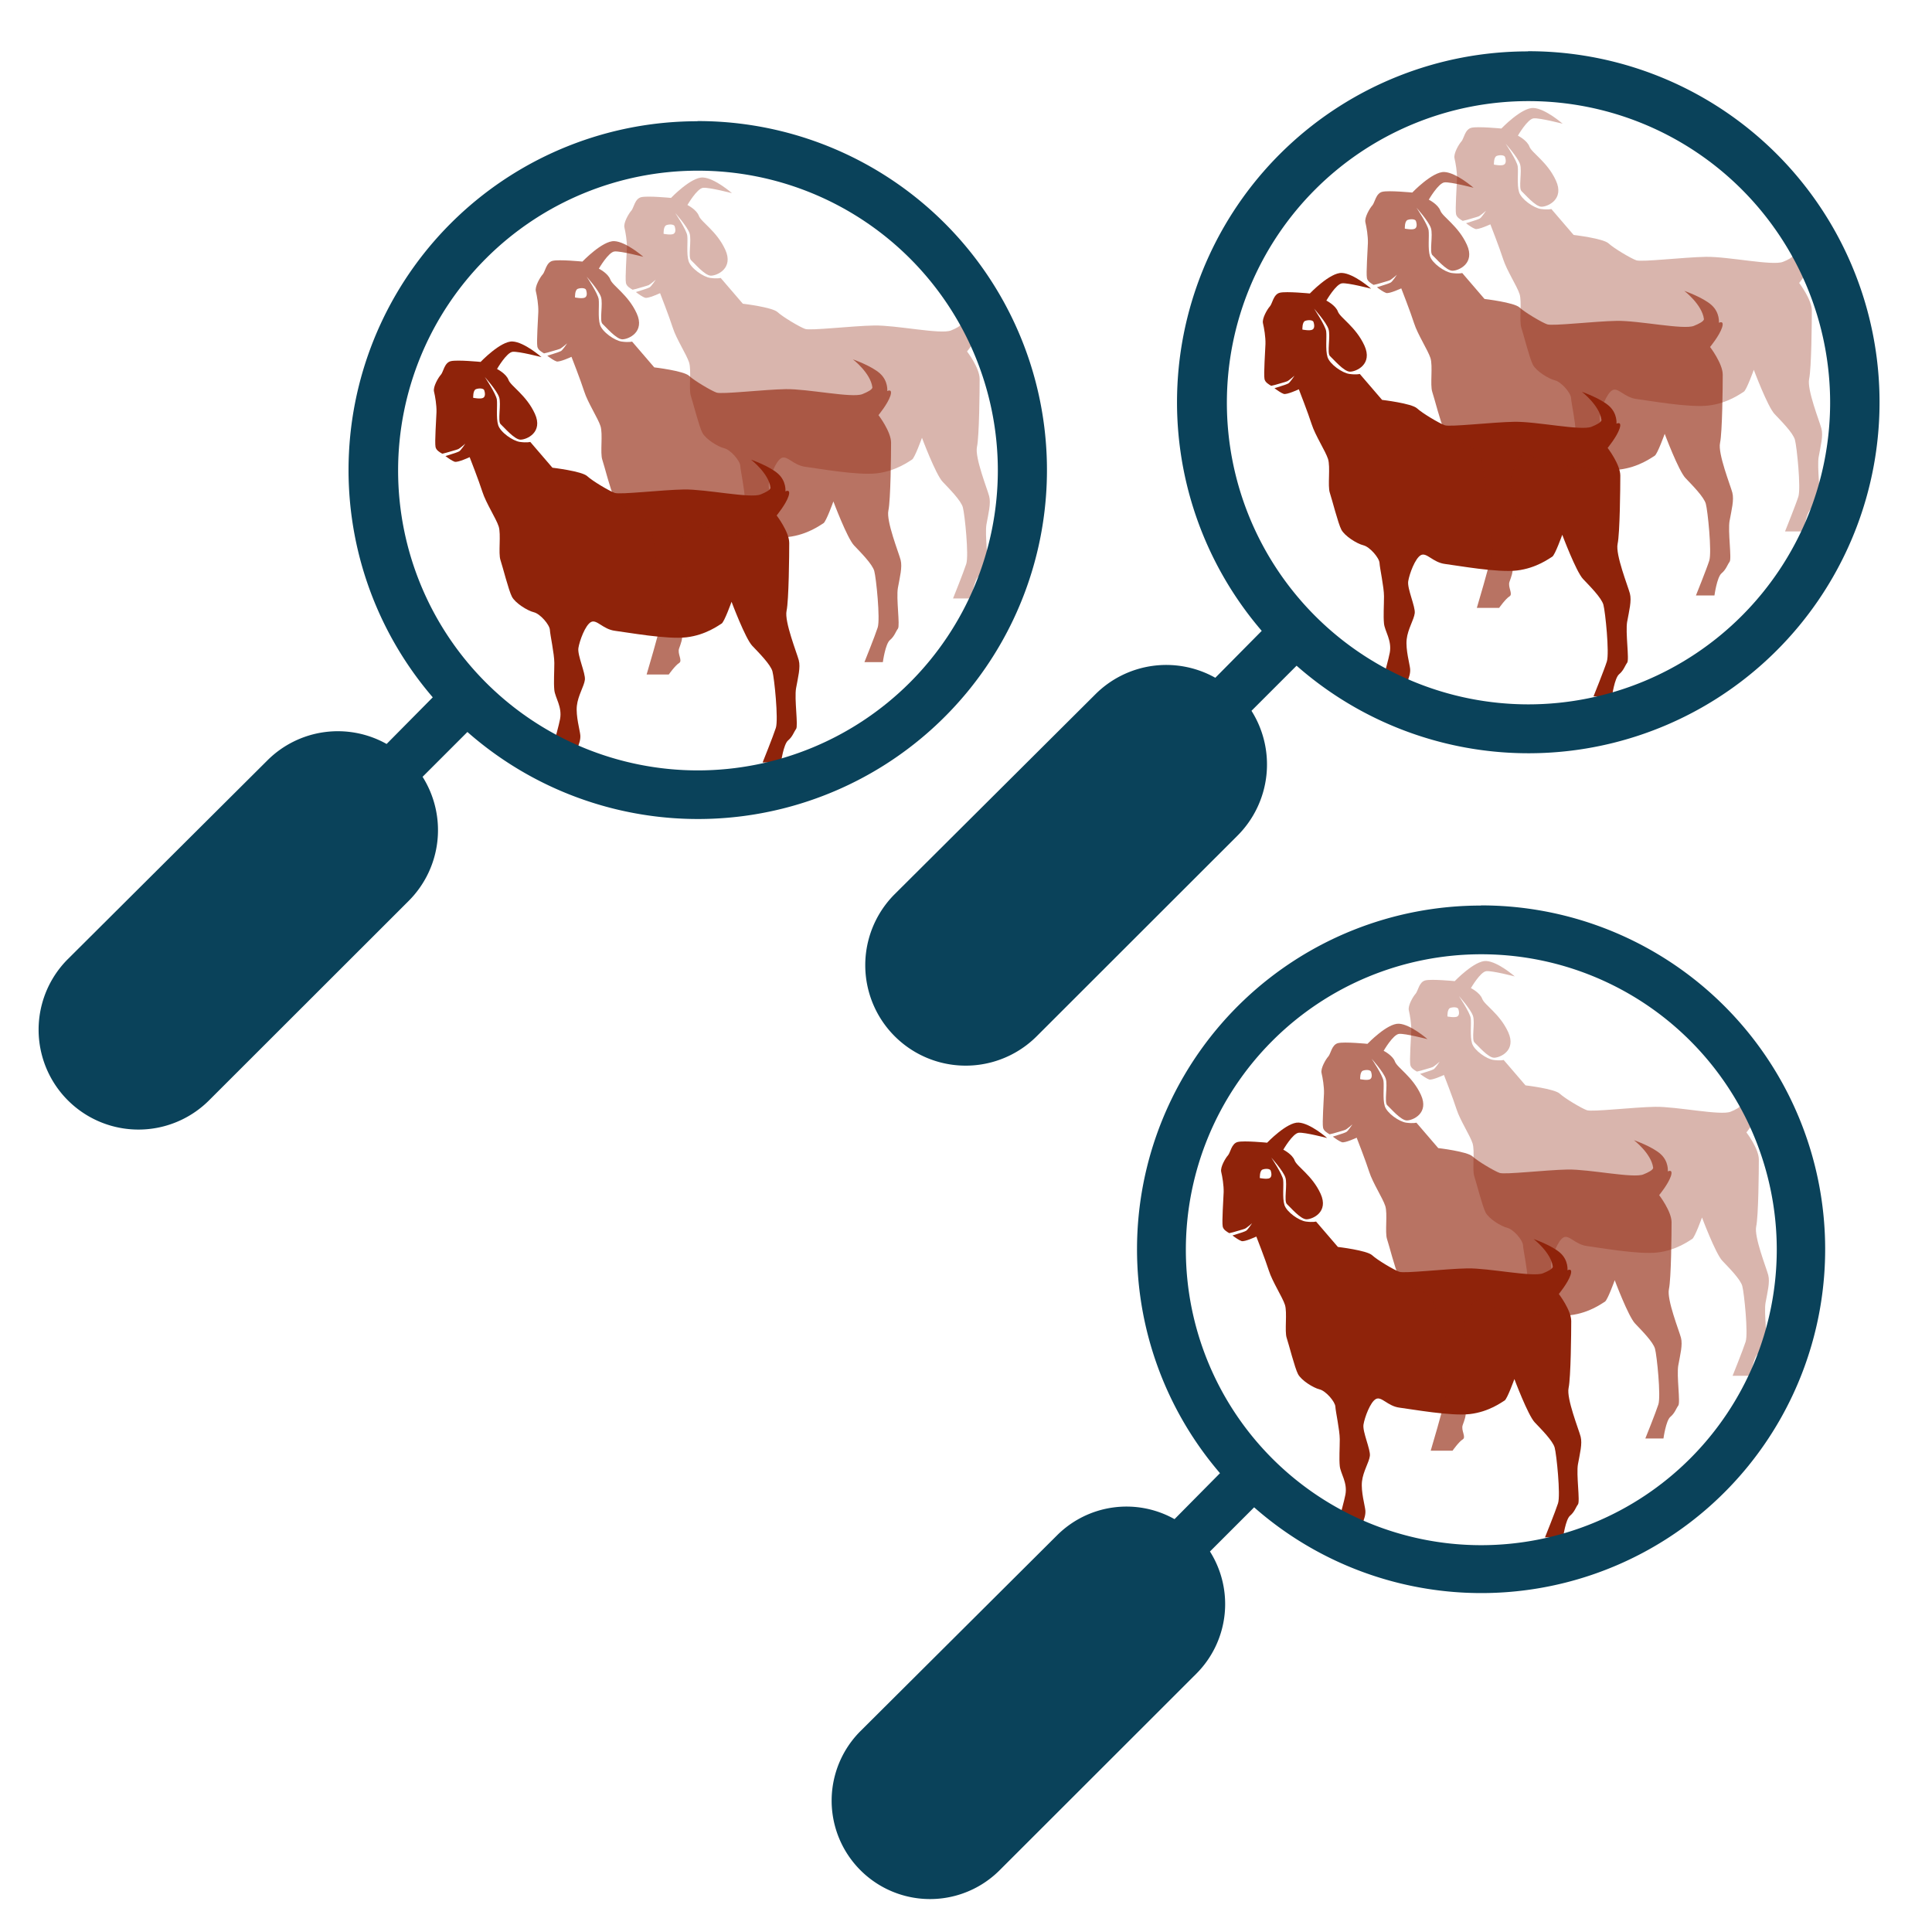 <?xml version="1.0" encoding="UTF-8" standalone="no"?>
<svg
   xmlns:dc="http://purl.org/dc/elements/1.1/"
   xmlns:cc="http://creativecommons.org/ns#"
   xmlns:rdf="http://www.w3.org/1999/02/22-rdf-syntax-ns#"
   xmlns:svg="http://www.w3.org/2000/svg"
   xmlns="http://www.w3.org/2000/svg"
   xmlns:sodipodi="http://sodipodi.sourceforge.net/DTD/sodipodi-0.dtd"
   xmlns:inkscape="http://www.inkscape.org/namespaces/inkscape"
   width="100px"
   height="100px"
   fill="#000000"
   data-name="Layer 1"
   version="1.1"
   viewBox="0 0 80 80"
   id="svg36"
   sodipodi:docname="suivi.svg"
   inkscape:version="0.92.4 (5da689c313, 2019-01-14)">
  <defs
     id="defs40" />
  <sodipodi:namedview
     pagecolor="#ffffff"
     bordercolor="#666666"
     borderopacity="1"
     objecttolerance="10"
     gridtolerance="10"
     guidetolerance="10"
     inkscape:pageopacity="0"
     inkscape:pageshadow="2"
     inkscape:window-width="888"
     inkscape:window-height="480"
     id="namedview38"
     showgrid="false"
     inkscape:zoom="2.36"
     inkscape:cx="50"
     inkscape:cy="50"
     inkscape:window-x="812"
     inkscape:window-y="105"
     inkscape:window-maximized="0"
     inkscape:current-layer="svg36" />
  <title
     id="title4">01_BO_search</title>
  <g
     transform="matrix(.684 0 0 .684 29.523 -4.083)"
     id="g14">
    <path
       d="m66.94 33.612c0.116-0.651 0.279-1.256 0.163-1.698-0.116-0.442-0.884-2.357-0.744-3.004 0.14-0.647 0.163-3.462 0.163-4.136 0-0.674-0.767-1.675-0.767-1.675s0.558-0.674 0.721-1.163c0.163-0.488-0.186-0.302-0.186-0.302s0.07-0.605-0.442-1.07c-0.512-0.465-1.651-0.861-1.651-0.861s1.07 0.822 1.186 1.698c0.018 0.135-0.302 0.297-0.605 0.419-0.629 0.254-3.326-0.326-4.675-0.302-1.349 0.023-3.884 0.326-4.21 0.209-0.326-0.116-1.349-0.721-1.675-1.023-0.326-0.302-2.117-0.512-2.117-0.512l-1.349-1.57s-0.198 0.058-0.628 0-1.186-0.582-1.326-1.023c-0.14-0.442-0.035-1.21-0.081-1.558-0.046-0.349-0.733-1.372-0.733-1.372s0.733 0.814 0.872 1.233c0.14 0.419-0.105 1.465 0.093 1.64 0.198 0.174 0.837 0.942 1.21 0.942 0.372 0 1.395-0.442 0.872-1.582-0.523-1.14-1.465-1.675-1.605-2.058-0.14-0.384-0.698-0.663-0.698-0.663s0.582-1.012 0.954-1.047c0.372-0.035 1.756 0.326 1.756 0.326s-1.047-0.919-1.768-0.954c-0.721-0.035-1.942 1.244-1.942 1.244s-1.419-0.14-1.814-0.046c-0.395 0.093-0.454 0.663-0.605 0.826-0.151 0.163-0.488 0.733-0.419 1.023 0.07 0.291 0.163 0.837 0.151 1.256-0.012 0.419-0.116 1.822-0.058 2.121 0.039 0.201 0.257 0.322 0.405 0.41 0.096-0.019 0.183-0.039 0.229-0.054 0.122-0.041 0.628-0.174 0.738-0.221 0.11-0.046 0.442-0.337 0.442-0.337s-0.273 0.419-0.378 0.471c-0.105 0.053-0.308 0.122-0.483 0.174-0.105 0.031-0.24 0.071-0.35 0.11 0.153 0.117 0.41 0.296 0.56 0.346 0.186 0.062 0.915-0.279 0.915-0.279s0.558 1.427 0.775 2.109c0.217 0.682 0.837 1.628 0.992 2.109 0.155 0.481-0.031 1.628 0.109 2.047 0.14 0.419 0.496 1.845 0.698 2.233 0.202 0.388 0.946 0.853 1.334 0.946 0.388 0.093 0.961 0.76 0.977 1.07 0.015 0.31 0.271 1.458 0.271 2.016 0 0.558-0.046 1.186 0 1.651 0.046 0.465 0.488 1.023 0.349 1.768-0.14 0.744-0.93 3.396-0.93 3.396h1.349s0.395-0.558 0.628-0.698-0.116-0.558 0-0.884c0.116-0.326 0.209-0.558 0.186-0.837-0.023-0.279-0.279-1.163-0.209-1.791 0.07-0.628 0.442-1.186 0.488-1.582 0.046-0.395-0.465-1.489-0.395-1.931 0.07-0.442 0.419-1.395 0.767-1.582 0.349-0.186 0.721 0.442 1.465 0.535 0.744 0.093 3.163 0.535 4.349 0.395 1.186-0.14 1.977-0.744 2.14-0.837 0.163-0.093 0.605-1.326 0.605-1.326s0.837 2.233 1.256 2.675c0.419 0.442 1.116 1.14 1.233 1.558 0.116 0.419 0.372 2.931 0.209 3.442-0.163 0.512-0.807 2.109-0.807 2.109h1.121s0.151-1.109 0.43-1.341c0.279-0.233 0.349-0.512 0.488-0.698 0.14-0.186-0.117-1.838-6.66e-4 -2.489zm-19.05-17.677c-0.155 0.093-0.613 0-0.613 0s-0.023-0.458 0.17-0.527c0.194-0.07 0.465-0.054 0.504 0.07 0.039 0.124 0.093 0.364-0.062 0.457z"
       fill="#8f230a"
       opacity=".333"
       stroke-width=".267"
       id="path6" />
    <path
       d="m55.345 43.598c0.116-0.651 0.279-1.256 0.163-1.698-0.116-0.442-0.884-2.357-0.744-3.004 0.14-0.647 0.163-3.462 0.163-4.136 0-0.674-0.767-1.675-0.767-1.675s0.558-0.674 0.721-1.163c0.163-0.488-0.186-0.302-0.186-0.302s0.07-0.605-0.442-1.07c-0.512-0.465-1.651-0.861-1.651-0.861s1.07 0.822 1.186 1.698c0.018 0.135-0.302 0.297-0.605 0.419-0.629 0.254-3.326-0.326-4.675-0.302-1.349 0.023-3.884 0.326-4.21 0.209-0.326-0.116-1.349-0.721-1.675-1.023-0.326-0.302-2.117-0.512-2.117-0.512l-1.349-1.57s-0.198 0.058-0.628 0-1.186-0.582-1.326-1.023c-0.14-0.442-0.035-1.21-0.081-1.558-0.046-0.349-0.733-1.372-0.733-1.372s0.733 0.814 0.872 1.233c0.14 0.419-0.105 1.465 0.093 1.64 0.198 0.174 0.837 0.942 1.21 0.942 0.372 0 1.395-0.442 0.872-1.582-0.523-1.14-1.465-1.675-1.605-2.058-0.14-0.384-0.698-0.663-0.698-0.663s0.582-1.012 0.954-1.047c0.372-0.035 1.756 0.326 1.756 0.326s-1.047-0.919-1.768-0.954c-0.721-0.035-1.942 1.244-1.942 1.244s-1.419-0.14-1.814-0.046c-0.395 0.093-0.454 0.663-0.605 0.826-0.151 0.163-0.488 0.733-0.419 1.023 0.07 0.291 0.163 0.837 0.151 1.256-0.012 0.419-0.116 1.822-0.058 2.121 0.039 0.201 0.257 0.322 0.405 0.41 0.096-0.019 0.183-0.039 0.229-0.054 0.122-0.041 0.628-0.174 0.738-0.221 0.11-0.046 0.442-0.337 0.442-0.337s-0.273 0.419-0.378 0.471c-0.105 0.053-0.308 0.122-0.483 0.174-0.105 0.031-0.24 0.071-0.35 0.11 0.153 0.117 0.41 0.296 0.56 0.346 0.186 0.062 0.915-0.279 0.915-0.279s0.558 1.427 0.775 2.109c0.217 0.682 0.837 1.628 0.992 2.109 0.155 0.481-0.031 1.628 0.109 2.047 0.14 0.419 0.496 1.845 0.698 2.233 0.202 0.388 0.946 0.853 1.334 0.946 0.388 0.093 0.961 0.76 0.977 1.07 0.015 0.31 0.271 1.458 0.271 2.016 0 0.558-0.046 1.186 0 1.651 0.046 0.465 0.488 1.023 0.349 1.768-0.14 0.744-0.93 3.396-0.93 3.396h1.349s0.395-0.558 0.628-0.698-0.116-0.558 0-0.884c0.116-0.326 0.209-0.558 0.186-0.837-0.023-0.279-0.279-1.163-0.209-1.791 0.07-0.628 0.442-1.186 0.488-1.582 0.046-0.395-0.465-1.489-0.395-1.931 0.07-0.442 0.419-1.395 0.767-1.582 0.349-0.186 0.721 0.442 1.465 0.535 0.744 0.093 3.163 0.535 4.349 0.395 1.186-0.14 1.977-0.744 2.14-0.837 0.163-0.093 0.605-1.326 0.605-1.326s0.837 2.233 1.256 2.675c0.419 0.442 1.116 1.14 1.233 1.558 0.116 0.419 0.372 2.931 0.209 3.442-0.163 0.512-0.807 2.109-0.807 2.109h1.121s0.151-1.109 0.43-1.341c0.279-0.233 0.349-0.512 0.488-0.698 0.14-0.186-0.117-1.838-6.67e-4 -2.489zm-19.05-17.677c-0.155 0.093-0.613 0-0.613 0s-0.023-0.458 0.17-0.527c0.194-0.07 0.465-0.054 0.504 0.07 0.039 0.124 0.093 0.364-0.062 0.457z"
       fill="#8f230a"
       stroke-width=".267"
       id="path8" />
    <path
       d="m61.546 37.488c0.116-0.651 0.279-1.256 0.163-1.698-0.116-0.442-0.884-2.357-0.744-3.004 0.14-0.647 0.163-3.462 0.163-4.136 0-0.674-0.767-1.675-0.767-1.675s0.558-0.674 0.721-1.163c0.163-0.488-0.186-0.302-0.186-0.302s0.07-0.605-0.442-1.07c-0.512-0.465-1.651-0.861-1.651-0.861s1.07 0.822 1.186 1.698c0.018 0.135-0.302 0.297-0.605 0.419-0.629 0.254-3.326-0.326-4.675-0.302-1.349 0.023-3.884 0.326-4.21 0.209-0.326-0.116-1.349-0.721-1.675-1.023-0.326-0.302-2.117-0.512-2.117-0.512l-1.349-1.57s-0.198 0.058-0.628 0-1.186-0.582-1.326-1.023c-0.14-0.442-0.035-1.21-0.081-1.558-0.046-0.349-0.733-1.372-0.733-1.372s0.733 0.814 0.872 1.233c0.14 0.419-0.105 1.465 0.093 1.64 0.198 0.174 0.837 0.942 1.21 0.942 0.372 0 1.395-0.442 0.872-1.582-0.523-1.14-1.465-1.675-1.605-2.058-0.14-0.384-0.698-0.663-0.698-0.663s0.582-1.012 0.954-1.047c0.372-0.035 1.756 0.326 1.756 0.326s-1.047-0.919-1.768-0.954c-0.721-0.035-1.942 1.244-1.942 1.244s-1.419-0.14-1.814-0.046c-0.395 0.093-0.454 0.663-0.605 0.826-0.151 0.163-0.488 0.733-0.419 1.023 0.07 0.291 0.163 0.837 0.151 1.256-0.012 0.419-0.116 1.822-0.058 2.121 0.039 0.201 0.257 0.322 0.405 0.41 0.096-0.019 0.183-0.039 0.229-0.054 0.122-0.041 0.628-0.174 0.738-0.221 0.11-0.046 0.442-0.337 0.442-0.337s-0.273 0.419-0.378 0.471c-0.105 0.053-0.308 0.122-0.483 0.174-0.105 0.031-0.24 0.071-0.35 0.11 0.153 0.117 0.41 0.296 0.56 0.346 0.186 0.062 0.915-0.279 0.915-0.279s0.558 1.427 0.775 2.109c0.217 0.682 0.837 1.628 0.992 2.109 0.155 0.481-0.031 1.628 0.109 2.047 0.14 0.419 0.496 1.845 0.698 2.233 0.202 0.388 0.946 0.853 1.334 0.946 0.388 0.093 0.961 0.76 0.977 1.07 0.015 0.31 0.271 1.458 0.271 2.016 0 0.558-0.046 1.186 0 1.651 0.046 0.465 0.488 1.023 0.349 1.768-0.14 0.744-0.93 3.396-0.93 3.396h1.349s0.395-0.558 0.628-0.698-0.116-0.558 0-0.884c0.116-0.326 0.209-0.558 0.186-0.837-0.023-0.279-0.279-1.163-0.209-1.791 0.07-0.628 0.442-1.186 0.488-1.582 0.046-0.395-0.465-1.489-0.395-1.931 0.07-0.442 0.419-1.395 0.767-1.582 0.349-0.186 0.721 0.442 1.465 0.535 0.744 0.093 3.163 0.535 4.349 0.395 1.186-0.14 1.977-0.744 2.14-0.837 0.163-0.093 0.605-1.326 0.605-1.326s0.837 2.233 1.256 2.675c0.419 0.442 1.116 1.14 1.233 1.558 0.116 0.419 0.372 2.931 0.209 3.442-0.163 0.512-0.807 2.109-0.807 2.109h1.121s0.151-1.109 0.43-1.341c0.279-0.233 0.349-0.512 0.488-0.698 0.14-0.186-0.117-1.838-6.66e-4 -2.489zm-19.05-17.677c-0.155 0.093-0.613 0-0.613 0s-0.023-0.458 0.17-0.527c0.194-0.07 0.465-0.054 0.504 0.07 0.039 0.124 0.093 0.364-0.062 0.457z"
       fill="#8f230a"
       opacity=".636"
       stroke-width=".267"
       id="path10" />
    <path
       d="m49.36 9.08a21.24 21.24 0 0 0-16.14 35.08l-2.81 2.84a6.07 6.07 0 0 0-7.26 1l-12.15 12.1a6.081 6.081 0 0 0 8.6 8.6l12.16-12.15a6.09 6.09 0 0 0 0.84-7.55l2.73-2.73a21.25 21.25 0 1 0 14-37.2zm0 39.53a18.26 18.26 0 1 1 18.27-18.26 18.28 18.28 0 0 1-18.27 18.26z"
       fill="#0a425a"
       id="path12" />
  </g>
  <g
     transform="matrix(.67 0 0 .67 28.26 31.414)"
     id="g24">
    <path
       d="m66.94 33.612c0.116-0.651 0.279-1.256 0.163-1.698-0.116-0.442-0.884-2.357-0.744-3.004 0.14-0.647 0.163-3.462 0.163-4.136 0-0.674-0.767-1.675-0.767-1.675s0.558-0.674 0.721-1.163c0.163-0.488-0.186-0.302-0.186-0.302s0.07-0.605-0.442-1.07c-0.512-0.465-1.651-0.861-1.651-0.861s1.07 0.822 1.186 1.698c0.018 0.135-0.302 0.297-0.605 0.419-0.629 0.254-3.326-0.326-4.675-0.302-1.349 0.023-3.884 0.326-4.21 0.209-0.326-0.116-1.349-0.721-1.675-1.023-0.326-0.302-2.117-0.512-2.117-0.512l-1.349-1.57s-0.198 0.058-0.628 0-1.186-0.582-1.326-1.023c-0.14-0.442-0.035-1.21-0.081-1.558-0.046-0.349-0.733-1.372-0.733-1.372s0.733 0.814 0.872 1.233c0.14 0.419-0.105 1.465 0.093 1.64 0.198 0.174 0.837 0.942 1.21 0.942 0.372 0 1.395-0.442 0.872-1.582-0.523-1.14-1.465-1.675-1.605-2.058-0.14-0.384-0.698-0.663-0.698-0.663s0.582-1.012 0.954-1.047c0.372-0.035 1.756 0.326 1.756 0.326s-1.047-0.919-1.768-0.954c-0.721-0.035-1.942 1.244-1.942 1.244s-1.419-0.14-1.814-0.046c-0.395 0.093-0.454 0.663-0.605 0.826-0.151 0.163-0.488 0.733-0.419 1.023 0.07 0.291 0.163 0.837 0.151 1.256-0.012 0.419-0.116 1.822-0.058 2.121 0.039 0.201 0.257 0.322 0.405 0.41 0.096-0.019 0.183-0.039 0.229-0.054 0.122-0.041 0.628-0.174 0.738-0.221 0.11-0.046 0.442-0.337 0.442-0.337s-0.273 0.419-0.378 0.471c-0.105 0.053-0.308 0.122-0.483 0.174-0.105 0.031-0.24 0.071-0.35 0.11 0.153 0.117 0.41 0.296 0.56 0.346 0.186 0.062 0.915-0.279 0.915-0.279s0.558 1.427 0.775 2.109c0.217 0.682 0.837 1.628 0.992 2.109 0.155 0.481-0.031 1.628 0.109 2.047 0.14 0.419 0.496 1.845 0.698 2.233 0.202 0.388 0.946 0.853 1.334 0.946 0.388 0.093 0.961 0.76 0.977 1.07 0.015 0.31 0.271 1.458 0.271 2.016 0 0.558-0.046 1.186 0 1.651 0.046 0.465 0.488 1.023 0.349 1.768-0.14 0.744-0.93 3.396-0.93 3.396h1.349s0.395-0.558 0.628-0.698-0.116-0.558 0-0.884c0.116-0.326 0.209-0.558 0.186-0.837-0.023-0.279-0.279-1.163-0.209-1.791 0.07-0.628 0.442-1.186 0.488-1.582 0.046-0.395-0.465-1.489-0.395-1.931 0.07-0.442 0.419-1.395 0.767-1.582 0.349-0.186 0.721 0.442 1.465 0.535 0.744 0.093 3.163 0.535 4.349 0.395 1.186-0.14 1.977-0.744 2.14-0.837 0.163-0.093 0.605-1.326 0.605-1.326s0.837 2.233 1.256 2.675c0.419 0.442 1.116 1.14 1.233 1.558 0.116 0.419 0.372 2.931 0.209 3.442-0.163 0.512-0.807 2.109-0.807 2.109h1.121s0.151-1.109 0.43-1.341c0.279-0.233 0.349-0.512 0.488-0.698 0.14-0.186-0.117-1.838-6.66e-4 -2.489zm-19.05-17.677c-0.155 0.093-0.613 0-0.613 0s-0.023-0.458 0.17-0.527c0.194-0.07 0.465-0.054 0.504 0.07 0.039 0.124 0.093 0.364-0.062 0.457z"
       fill="#8f230a"
       opacity=".333"
       stroke-width=".267"
       id="path16" />
    <path
       d="m55.345 43.598c0.116-0.651 0.279-1.256 0.163-1.698-0.116-0.442-0.884-2.357-0.744-3.004 0.14-0.647 0.163-3.462 0.163-4.136 0-0.674-0.767-1.675-0.767-1.675s0.558-0.674 0.721-1.163c0.163-0.488-0.186-0.302-0.186-0.302s0.07-0.605-0.442-1.07c-0.512-0.465-1.651-0.861-1.651-0.861s1.07 0.822 1.186 1.698c0.018 0.135-0.302 0.297-0.605 0.419-0.629 0.254-3.326-0.326-4.675-0.302-1.349 0.023-3.884 0.326-4.21 0.209-0.326-0.116-1.349-0.721-1.675-1.023-0.326-0.302-2.117-0.512-2.117-0.512l-1.349-1.57s-0.198 0.058-0.628 0-1.186-0.582-1.326-1.023c-0.14-0.442-0.035-1.21-0.081-1.558-0.046-0.349-0.733-1.372-0.733-1.372s0.733 0.814 0.872 1.233c0.14 0.419-0.105 1.465 0.093 1.64 0.198 0.174 0.837 0.942 1.21 0.942 0.372 0 1.395-0.442 0.872-1.582-0.523-1.14-1.465-1.675-1.605-2.058-0.14-0.384-0.698-0.663-0.698-0.663s0.582-1.012 0.954-1.047c0.372-0.035 1.756 0.326 1.756 0.326s-1.047-0.919-1.768-0.954c-0.721-0.035-1.942 1.244-1.942 1.244s-1.419-0.14-1.814-0.046c-0.395 0.093-0.454 0.663-0.605 0.826-0.151 0.163-0.488 0.733-0.419 1.023 0.07 0.291 0.163 0.837 0.151 1.256-0.012 0.419-0.116 1.822-0.058 2.121 0.039 0.201 0.257 0.322 0.405 0.41 0.096-0.019 0.183-0.039 0.229-0.054 0.122-0.041 0.628-0.174 0.738-0.221 0.11-0.046 0.442-0.337 0.442-0.337s-0.273 0.419-0.378 0.471c-0.105 0.053-0.308 0.122-0.483 0.174-0.105 0.031-0.24 0.071-0.35 0.11 0.153 0.117 0.41 0.296 0.56 0.346 0.186 0.062 0.915-0.279 0.915-0.279s0.558 1.427 0.775 2.109c0.217 0.682 0.837 1.628 0.992 2.109 0.155 0.481-0.031 1.628 0.109 2.047 0.14 0.419 0.496 1.845 0.698 2.233 0.202 0.388 0.946 0.853 1.334 0.946 0.388 0.093 0.961 0.76 0.977 1.07 0.015 0.31 0.271 1.458 0.271 2.016 0 0.558-0.046 1.186 0 1.651 0.046 0.465 0.488 1.023 0.349 1.768-0.14 0.744-0.93 3.396-0.93 3.396h1.349s0.395-0.558 0.628-0.698-0.116-0.558 0-0.884c0.116-0.326 0.209-0.558 0.186-0.837-0.023-0.279-0.279-1.163-0.209-1.791 0.07-0.628 0.442-1.186 0.488-1.582 0.046-0.395-0.465-1.489-0.395-1.931 0.07-0.442 0.419-1.395 0.767-1.582 0.349-0.186 0.721 0.442 1.465 0.535 0.744 0.093 3.163 0.535 4.349 0.395 1.186-0.14 1.977-0.744 2.14-0.837 0.163-0.093 0.605-1.326 0.605-1.326s0.837 2.233 1.256 2.675c0.419 0.442 1.116 1.14 1.233 1.558 0.116 0.419 0.372 2.931 0.209 3.442-0.163 0.512-0.807 2.109-0.807 2.109h1.121s0.151-1.109 0.43-1.341c0.279-0.233 0.349-0.512 0.488-0.698 0.14-0.186-0.117-1.838-6.67e-4 -2.489zm-19.05-17.677c-0.155 0.093-0.613 0-0.613 0s-0.023-0.458 0.17-0.527c0.194-0.07 0.465-0.054 0.504 0.07 0.039 0.124 0.093 0.364-0.062 0.457z"
       fill="#8f230a"
       stroke-width=".267"
       id="path18" />
    <path
       d="m61.546 37.488c0.116-0.651 0.279-1.256 0.163-1.698-0.116-0.442-0.884-2.357-0.744-3.004 0.14-0.647 0.163-3.462 0.163-4.136 0-0.674-0.767-1.675-0.767-1.675s0.558-0.674 0.721-1.163c0.163-0.488-0.186-0.302-0.186-0.302s0.07-0.605-0.442-1.07c-0.512-0.465-1.651-0.861-1.651-0.861s1.07 0.822 1.186 1.698c0.018 0.135-0.302 0.297-0.605 0.419-0.629 0.254-3.326-0.326-4.675-0.302-1.349 0.023-3.884 0.326-4.21 0.209-0.326-0.116-1.349-0.721-1.675-1.023-0.326-0.302-2.117-0.512-2.117-0.512l-1.349-1.57s-0.198 0.058-0.628 0-1.186-0.582-1.326-1.023c-0.14-0.442-0.035-1.21-0.081-1.558-0.046-0.349-0.733-1.372-0.733-1.372s0.733 0.814 0.872 1.233c0.14 0.419-0.105 1.465 0.093 1.64 0.198 0.174 0.837 0.942 1.21 0.942 0.372 0 1.395-0.442 0.872-1.582-0.523-1.14-1.465-1.675-1.605-2.058-0.14-0.384-0.698-0.663-0.698-0.663s0.582-1.012 0.954-1.047c0.372-0.035 1.756 0.326 1.756 0.326s-1.047-0.919-1.768-0.954c-0.721-0.035-1.942 1.244-1.942 1.244s-1.419-0.14-1.814-0.046c-0.395 0.093-0.454 0.663-0.605 0.826-0.151 0.163-0.488 0.733-0.419 1.023 0.07 0.291 0.163 0.837 0.151 1.256-0.012 0.419-0.116 1.822-0.058 2.121 0.039 0.201 0.257 0.322 0.405 0.41 0.096-0.019 0.183-0.039 0.229-0.054 0.122-0.041 0.628-0.174 0.738-0.221 0.11-0.046 0.442-0.337 0.442-0.337s-0.273 0.419-0.378 0.471c-0.105 0.053-0.308 0.122-0.483 0.174-0.105 0.031-0.24 0.071-0.35 0.11 0.153 0.117 0.41 0.296 0.56 0.346 0.186 0.062 0.915-0.279 0.915-0.279s0.558 1.427 0.775 2.109c0.217 0.682 0.837 1.628 0.992 2.109 0.155 0.481-0.031 1.628 0.109 2.047 0.14 0.419 0.496 1.845 0.698 2.233 0.202 0.388 0.946 0.853 1.334 0.946 0.388 0.093 0.961 0.76 0.977 1.07 0.015 0.31 0.271 1.458 0.271 2.016 0 0.558-0.046 1.186 0 1.651 0.046 0.465 0.488 1.023 0.349 1.768-0.14 0.744-0.93 3.396-0.93 3.396h1.349s0.395-0.558 0.628-0.698-0.116-0.558 0-0.884c0.116-0.326 0.209-0.558 0.186-0.837-0.023-0.279-0.279-1.163-0.209-1.791 0.07-0.628 0.442-1.186 0.488-1.582 0.046-0.395-0.465-1.489-0.395-1.931 0.07-0.442 0.419-1.395 0.767-1.582 0.349-0.186 0.721 0.442 1.465 0.535 0.744 0.093 3.163 0.535 4.349 0.395 1.186-0.14 1.977-0.744 2.14-0.837 0.163-0.093 0.605-1.326 0.605-1.326s0.837 2.233 1.256 2.675c0.419 0.442 1.116 1.14 1.233 1.558 0.116 0.419 0.372 2.931 0.209 3.442-0.163 0.512-0.807 2.109-0.807 2.109h1.121s0.151-1.109 0.43-1.341c0.279-0.233 0.349-0.512 0.488-0.698 0.14-0.186-0.117-1.838-6.66e-4 -2.489zm-19.05-17.677c-0.155 0.093-0.613 0-0.613 0s-0.023-0.458 0.17-0.527c0.194-0.07 0.465-0.054 0.504 0.07 0.039 0.124 0.093 0.364-0.062 0.457z"
       fill="#8f230a"
       opacity=".636"
       stroke-width=".267"
       id="path20" />
    <path
       d="m49.36 9.08a21.24 21.24 0 0 0-16.14 35.08l-2.81 2.84a6.07 6.07 0 0 0-7.26 1l-12.15 12.1a6.081 6.081 0 0 0 8.6 8.6l12.16-12.15a6.09 6.09 0 0 0 0.84-7.55l2.73-2.73a21.25 21.25 0 1 0 14-37.2zm0 39.53a18.26 18.26 0 1 1 18.27-18.26 18.28 18.28 0 0 1-18.27 18.26z"
       fill="#0a425a"
       id="path22" />
  </g>
  <g
     transform="matrix(.68 0 0 .68 -4.67 -1.154)"
     id="g34">
    <path
       d="m66.94 33.612c0.116-0.651 0.279-1.256 0.163-1.698-0.116-0.442-0.884-2.357-0.744-3.004 0.14-0.647 0.163-3.462 0.163-4.136 0-0.674-0.767-1.675-0.767-1.675s0.558-0.674 0.721-1.163c0.163-0.488-0.186-0.302-0.186-0.302s0.07-0.605-0.442-1.07c-0.512-0.465-1.651-0.861-1.651-0.861s1.07 0.822 1.186 1.698c0.018 0.135-0.302 0.297-0.605 0.419-0.629 0.254-3.326-0.326-4.675-0.302-1.349 0.023-3.884 0.326-4.21 0.209-0.326-0.116-1.349-0.721-1.675-1.023-0.326-0.302-2.117-0.512-2.117-0.512l-1.349-1.57s-0.198 0.058-0.628 0-1.186-0.582-1.326-1.023c-0.14-0.442-0.035-1.21-0.081-1.558-0.046-0.349-0.733-1.372-0.733-1.372s0.733 0.814 0.872 1.233c0.14 0.419-0.105 1.465 0.093 1.64 0.198 0.174 0.837 0.942 1.21 0.942 0.372 0 1.395-0.442 0.872-1.582-0.523-1.14-1.465-1.675-1.605-2.058-0.14-0.384-0.698-0.663-0.698-0.663s0.582-1.012 0.954-1.047c0.372-0.035 1.756 0.326 1.756 0.326s-1.047-0.919-1.768-0.954c-0.721-0.035-1.942 1.244-1.942 1.244s-1.419-0.14-1.814-0.046c-0.395 0.093-0.454 0.663-0.605 0.826-0.151 0.163-0.488 0.733-0.419 1.023 0.07 0.291 0.163 0.837 0.151 1.256-0.012 0.419-0.116 1.822-0.058 2.121 0.039 0.201 0.257 0.322 0.405 0.41 0.096-0.019 0.183-0.039 0.229-0.054 0.122-0.041 0.628-0.174 0.738-0.221 0.11-0.046 0.442-0.337 0.442-0.337s-0.273 0.419-0.378 0.471c-0.105 0.053-0.308 0.122-0.483 0.174-0.105 0.031-0.24 0.071-0.35 0.11 0.153 0.117 0.41 0.296 0.56 0.346 0.186 0.062 0.915-0.279 0.915-0.279s0.558 1.427 0.775 2.109c0.217 0.682 0.837 1.628 0.992 2.109 0.155 0.481-0.031 1.628 0.109 2.047 0.14 0.419 0.496 1.845 0.698 2.233 0.202 0.388 0.946 0.853 1.334 0.946 0.388 0.093 0.961 0.76 0.977 1.07 0.015 0.31 0.271 1.458 0.271 2.016 0 0.558-0.046 1.186 0 1.651 0.046 0.465 0.488 1.023 0.349 1.768-0.14 0.744-0.93 3.396-0.93 3.396h1.349s0.395-0.558 0.628-0.698-0.116-0.558 0-0.884c0.116-0.326 0.209-0.558 0.186-0.837-0.023-0.279-0.279-1.163-0.209-1.791 0.07-0.628 0.442-1.186 0.488-1.582 0.046-0.395-0.465-1.489-0.395-1.931 0.07-0.442 0.419-1.395 0.767-1.582 0.349-0.186 0.721 0.442 1.465 0.535 0.744 0.093 3.163 0.535 4.349 0.395 1.186-0.14 1.977-0.744 2.14-0.837 0.163-0.093 0.605-1.326 0.605-1.326s0.837 2.233 1.256 2.675c0.419 0.442 1.116 1.14 1.233 1.558 0.116 0.419 0.372 2.931 0.209 3.442-0.163 0.512-0.807 2.109-0.807 2.109h1.121s0.151-1.109 0.43-1.341c0.279-0.233 0.349-0.512 0.488-0.698 0.14-0.186-0.117-1.838-6.66e-4 -2.489zm-19.05-17.677c-0.155 0.093-0.613 0-0.613 0s-0.023-0.458 0.17-0.527c0.194-0.07 0.465-0.054 0.504 0.07 0.039 0.124 0.093 0.364-0.062 0.457z"
       fill="#8f230a"
       opacity=".333"
       stroke-width=".267"
       id="path26" />
    <path
       d="m55.345 43.598c0.116-0.651 0.279-1.256 0.163-1.698-0.116-0.442-0.884-2.357-0.744-3.004 0.14-0.647 0.163-3.462 0.163-4.136 0-0.674-0.767-1.675-0.767-1.675s0.558-0.674 0.721-1.163c0.163-0.488-0.186-0.302-0.186-0.302s0.07-0.605-0.442-1.07c-0.512-0.465-1.651-0.861-1.651-0.861s1.07 0.822 1.186 1.698c0.018 0.135-0.302 0.297-0.605 0.419-0.629 0.254-3.326-0.326-4.675-0.302-1.349 0.023-3.884 0.326-4.21 0.209-0.326-0.116-1.349-0.721-1.675-1.023-0.326-0.302-2.117-0.512-2.117-0.512l-1.349-1.57s-0.198 0.058-0.628 0-1.186-0.582-1.326-1.023c-0.14-0.442-0.035-1.21-0.081-1.558-0.046-0.349-0.733-1.372-0.733-1.372s0.733 0.814 0.872 1.233c0.14 0.419-0.105 1.465 0.093 1.64 0.198 0.174 0.837 0.942 1.21 0.942 0.372 0 1.395-0.442 0.872-1.582-0.523-1.14-1.465-1.675-1.605-2.058-0.14-0.384-0.698-0.663-0.698-0.663s0.582-1.012 0.954-1.047c0.372-0.035 1.756 0.326 1.756 0.326s-1.047-0.919-1.768-0.954c-0.721-0.035-1.942 1.244-1.942 1.244s-1.419-0.14-1.814-0.046c-0.395 0.093-0.454 0.663-0.605 0.826-0.151 0.163-0.488 0.733-0.419 1.023 0.07 0.291 0.163 0.837 0.151 1.256-0.012 0.419-0.116 1.822-0.058 2.121 0.039 0.201 0.257 0.322 0.405 0.41 0.096-0.019 0.183-0.039 0.229-0.054 0.122-0.041 0.628-0.174 0.738-0.221 0.11-0.046 0.442-0.337 0.442-0.337s-0.273 0.419-0.378 0.471c-0.105 0.053-0.308 0.122-0.483 0.174-0.105 0.031-0.24 0.071-0.35 0.11 0.153 0.117 0.41 0.296 0.56 0.346 0.186 0.062 0.915-0.279 0.915-0.279s0.558 1.427 0.775 2.109c0.217 0.682 0.837 1.628 0.992 2.109 0.155 0.481-0.031 1.628 0.109 2.047 0.14 0.419 0.496 1.845 0.698 2.233 0.202 0.388 0.946 0.853 1.334 0.946 0.388 0.093 0.961 0.76 0.977 1.07 0.015 0.31 0.271 1.458 0.271 2.016 0 0.558-0.046 1.186 0 1.651 0.046 0.465 0.488 1.023 0.349 1.768-0.14 0.744-0.93 3.396-0.93 3.396h1.349s0.395-0.558 0.628-0.698-0.116-0.558 0-0.884c0.116-0.326 0.209-0.558 0.186-0.837-0.023-0.279-0.279-1.163-0.209-1.791 0.07-0.628 0.442-1.186 0.488-1.582 0.046-0.395-0.465-1.489-0.395-1.931 0.07-0.442 0.419-1.395 0.767-1.582 0.349-0.186 0.721 0.442 1.465 0.535 0.744 0.093 3.163 0.535 4.349 0.395 1.186-0.14 1.977-0.744 2.14-0.837 0.163-0.093 0.605-1.326 0.605-1.326s0.837 2.233 1.256 2.675c0.419 0.442 1.116 1.14 1.233 1.558 0.116 0.419 0.372 2.931 0.209 3.442-0.163 0.512-0.807 2.109-0.807 2.109h1.121s0.151-1.109 0.43-1.341c0.279-0.233 0.349-0.512 0.488-0.698 0.14-0.186-0.117-1.838-6.67e-4 -2.489zm-19.05-17.677c-0.155 0.093-0.613 0-0.613 0s-0.023-0.458 0.17-0.527c0.194-0.07 0.465-0.054 0.504 0.07 0.039 0.124 0.093 0.364-0.062 0.457z"
       fill="#8f230a"
       stroke-width=".267"
       id="path28" />
    <path
       d="m61.546 37.488c0.116-0.651 0.279-1.256 0.163-1.698-0.116-0.442-0.884-2.357-0.744-3.004 0.14-0.647 0.163-3.462 0.163-4.136 0-0.674-0.767-1.675-0.767-1.675s0.558-0.674 0.721-1.163c0.163-0.488-0.186-0.302-0.186-0.302s0.07-0.605-0.442-1.07c-0.512-0.465-1.651-0.861-1.651-0.861s1.07 0.822 1.186 1.698c0.018 0.135-0.302 0.297-0.605 0.419-0.629 0.254-3.326-0.326-4.675-0.302-1.349 0.023-3.884 0.326-4.21 0.209-0.326-0.116-1.349-0.721-1.675-1.023-0.326-0.302-2.117-0.512-2.117-0.512l-1.349-1.57s-0.198 0.058-0.628 0-1.186-0.582-1.326-1.023c-0.14-0.442-0.035-1.21-0.081-1.558-0.046-0.349-0.733-1.372-0.733-1.372s0.733 0.814 0.872 1.233c0.14 0.419-0.105 1.465 0.093 1.64 0.198 0.174 0.837 0.942 1.21 0.942 0.372 0 1.395-0.442 0.872-1.582-0.523-1.14-1.465-1.675-1.605-2.058-0.14-0.384-0.698-0.663-0.698-0.663s0.582-1.012 0.954-1.047c0.372-0.035 1.756 0.326 1.756 0.326s-1.047-0.919-1.768-0.954c-0.721-0.035-1.942 1.244-1.942 1.244s-1.419-0.14-1.814-0.046c-0.395 0.093-0.454 0.663-0.605 0.826-0.151 0.163-0.488 0.733-0.419 1.023 0.07 0.291 0.163 0.837 0.151 1.256-0.012 0.419-0.116 1.822-0.058 2.121 0.039 0.201 0.257 0.322 0.405 0.41 0.096-0.019 0.183-0.039 0.229-0.054 0.122-0.041 0.628-0.174 0.738-0.221 0.11-0.046 0.442-0.337 0.442-0.337s-0.273 0.419-0.378 0.471c-0.105 0.053-0.308 0.122-0.483 0.174-0.105 0.031-0.24 0.071-0.35 0.11 0.153 0.117 0.41 0.296 0.56 0.346 0.186 0.062 0.915-0.279 0.915-0.279s0.558 1.427 0.775 2.109c0.217 0.682 0.837 1.628 0.992 2.109 0.155 0.481-0.031 1.628 0.109 2.047 0.14 0.419 0.496 1.845 0.698 2.233 0.202 0.388 0.946 0.853 1.334 0.946 0.388 0.093 0.961 0.76 0.977 1.07 0.015 0.31 0.271 1.458 0.271 2.016 0 0.558-0.046 1.186 0 1.651 0.046 0.465 0.488 1.023 0.349 1.768-0.14 0.744-0.93 3.396-0.93 3.396h1.349s0.395-0.558 0.628-0.698-0.116-0.558 0-0.884c0.116-0.326 0.209-0.558 0.186-0.837-0.023-0.279-0.279-1.163-0.209-1.791 0.07-0.628 0.442-1.186 0.488-1.582 0.046-0.395-0.465-1.489-0.395-1.931 0.07-0.442 0.419-1.395 0.767-1.582 0.349-0.186 0.721 0.442 1.465 0.535 0.744 0.093 3.163 0.535 4.349 0.395 1.186-0.14 1.977-0.744 2.14-0.837 0.163-0.093 0.605-1.326 0.605-1.326s0.837 2.233 1.256 2.675c0.419 0.442 1.116 1.14 1.233 1.558 0.116 0.419 0.372 2.931 0.209 3.442-0.163 0.512-0.807 2.109-0.807 2.109h1.121s0.151-1.109 0.43-1.341c0.279-0.233 0.349-0.512 0.488-0.698 0.14-0.186-0.117-1.838-6.66e-4 -2.489zm-19.05-17.677c-0.155 0.093-0.613 0-0.613 0s-0.023-0.458 0.17-0.527c0.194-0.07 0.465-0.054 0.504 0.07 0.039 0.124 0.093 0.364-0.062 0.457z"
       fill="#8f230a"
       opacity=".636"
       stroke-width=".267"
       id="path30" />
    <path
       d="m49.36 9.08a21.24 21.24 0 0 0-16.14 35.08l-2.81 2.84a6.07 6.07 0 0 0-7.26 1l-12.15 12.1a6.081 6.081 0 0 0 8.6 8.6l12.16-12.15a6.09 6.09 0 0 0 0.84-7.55l2.73-2.73a21.25 21.25 0 1 0 14-37.2zm0 39.53a18.26 18.26 0 1 1 18.27-18.26 18.28 18.28 0 0 1-18.27 18.26z"
       fill="#0a425a"
       id="path32" />
  </g>
</svg>
